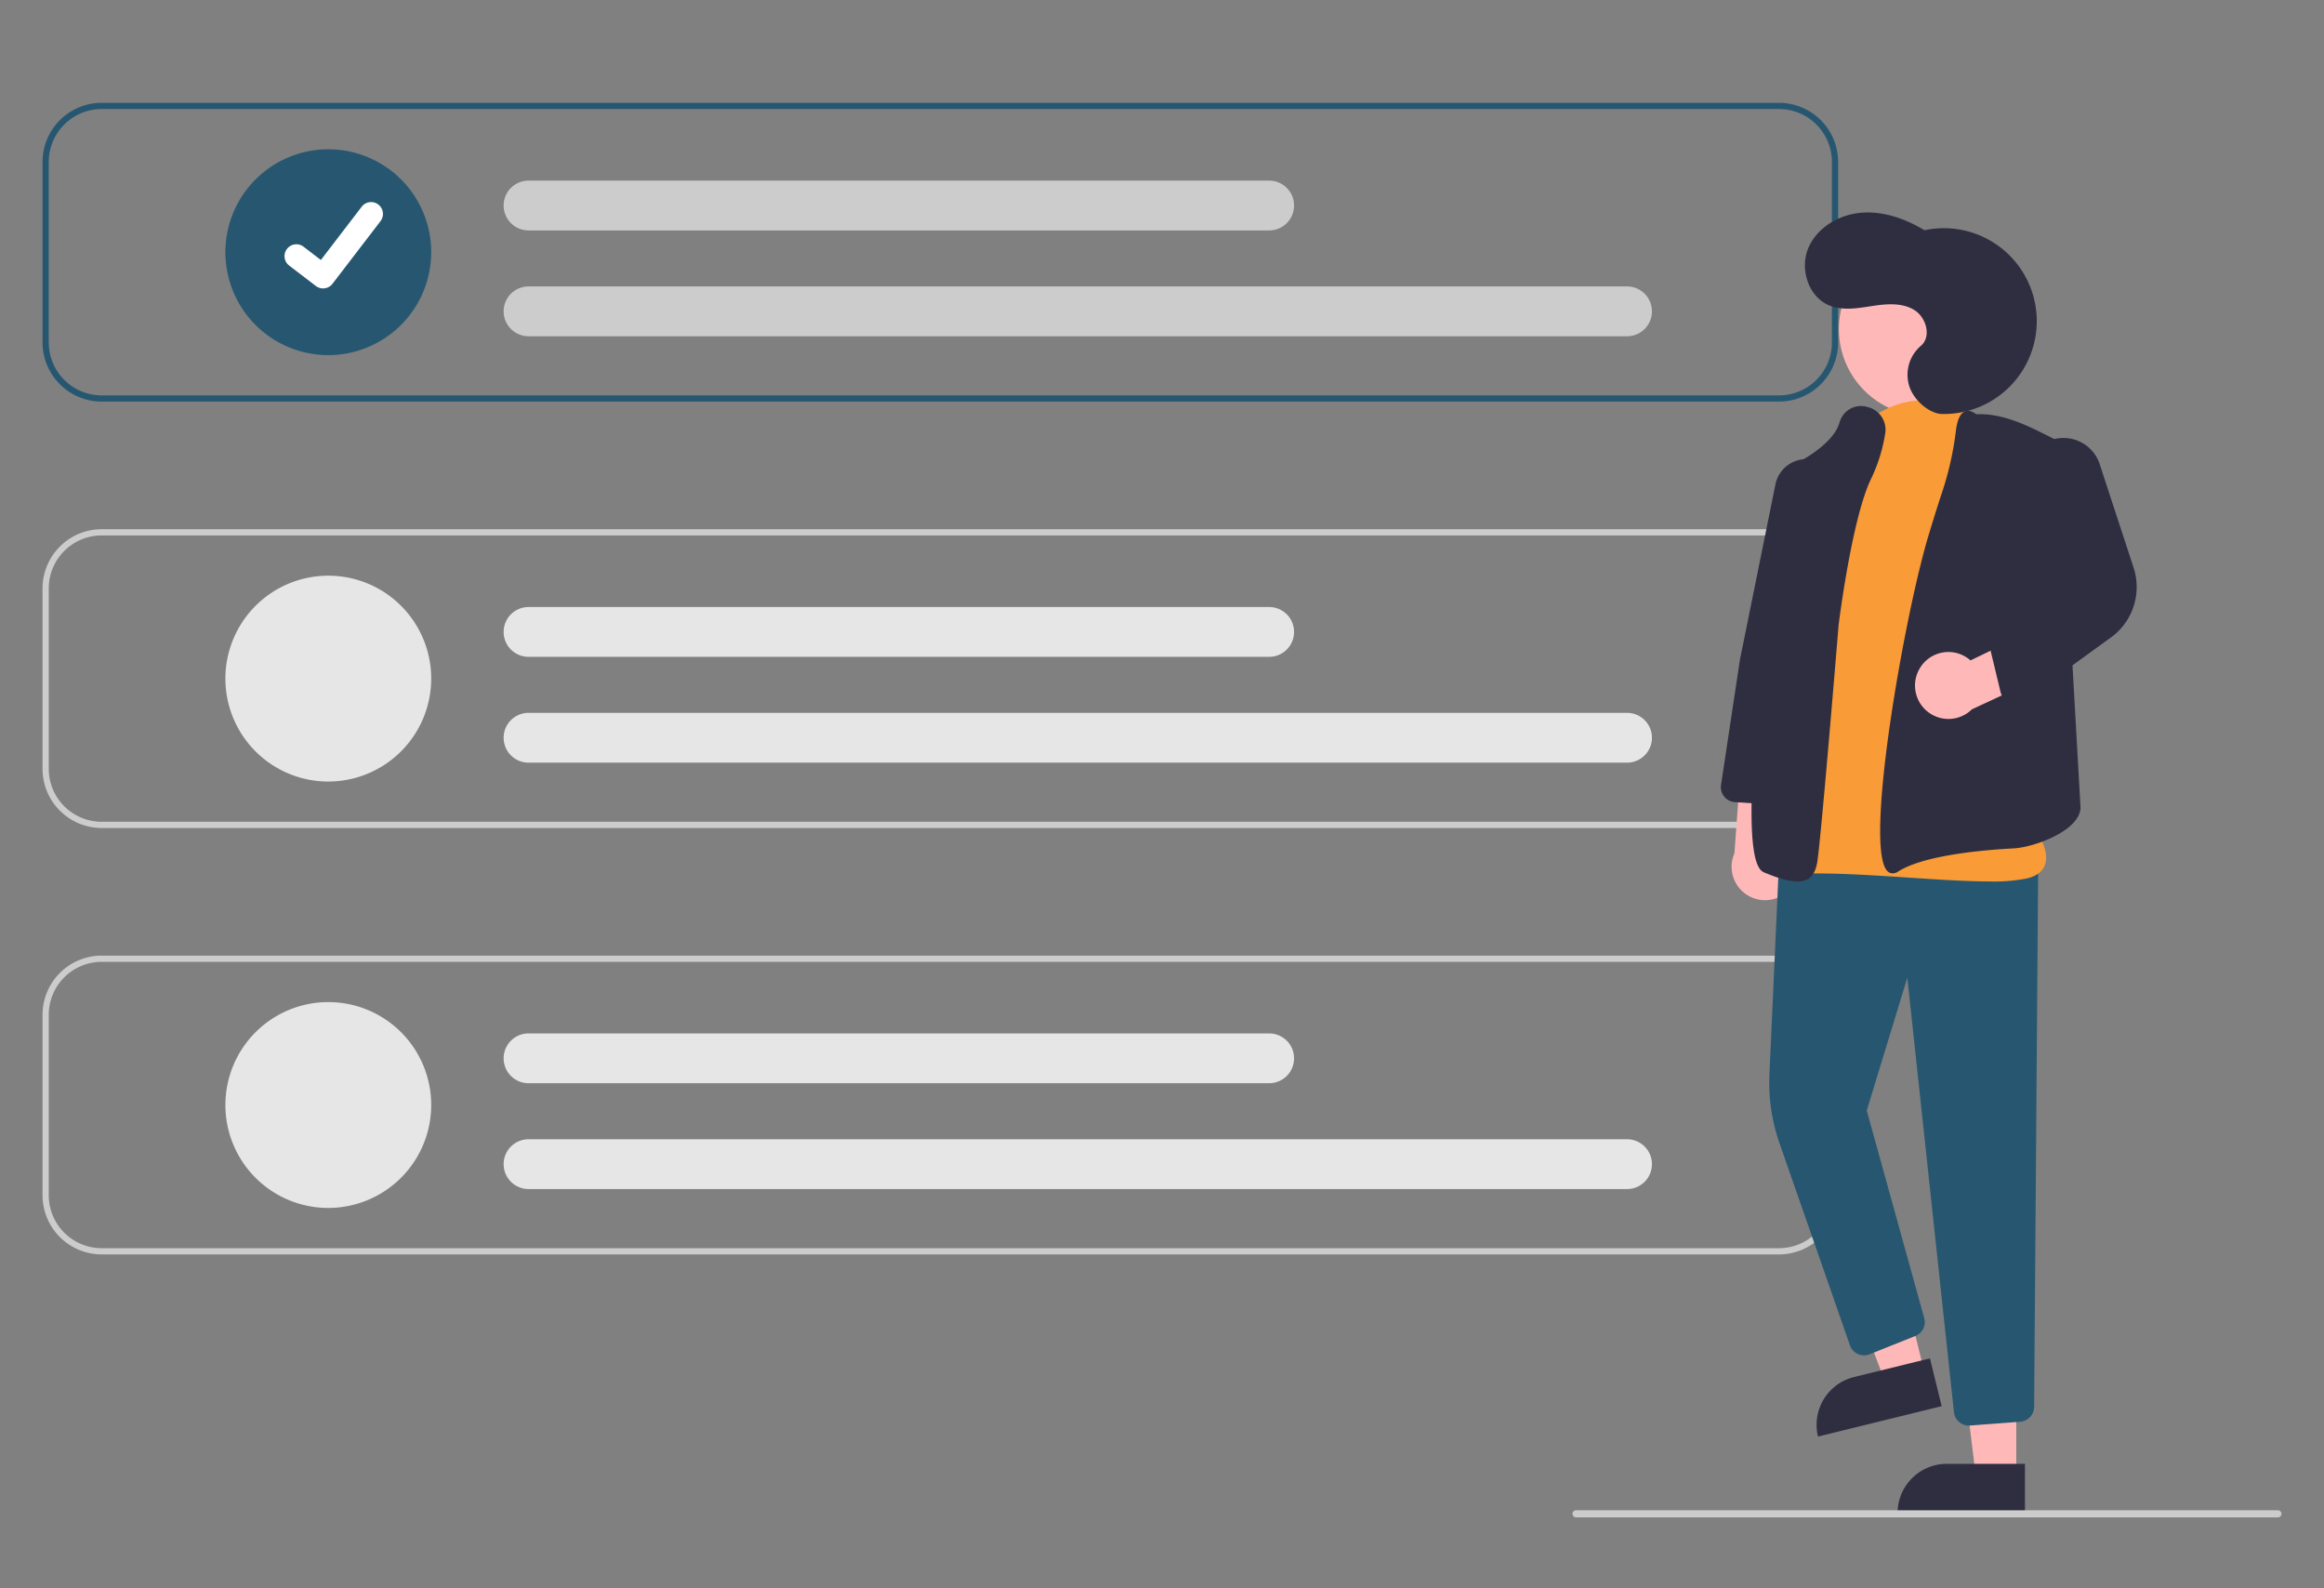 <svg width="655.62" height="448" xmlns="http://www.w3.org/2000/svg">
 <rect width="100%" height="100%" fill="#808080" stroke="none"/>
 <g>
  <title>background</title>
  <rect x="-1" y="-1" width="657.62" height="450" id="canvas_background" fill="none"/>
 </g>

 <g>
  <title>Layer 1</title>
  <path d="m501.874,353.827l-473.194,0a16.699,16.699 0 0 1 -16.68,-16.68l0,-50.919a16.699,16.699 0 0 1 16.68,-16.68l473.194,0a16.699,16.699 0 0 1 16.68,16.68l0,50.919a16.699,16.699 0 0 1 -16.68,16.68zm-473.194,-82.524a14.941,14.941 0 0 0 -14.924,14.924l0,50.919a14.941,14.941 0 0 0 14.924,14.925l473.194,0a14.941,14.941 0 0 0 14.924,-14.924l0,-50.919a14.941,14.941 0 0 0 -14.924,-14.924l-473.194,0z" fill="#ccc" id="svg_17"/>
  <path d="m501.874,233.553l-473.194,0a16.699,16.699 0 0 1 -16.68,-16.68l0,-50.919a16.699,16.699 0 0 1 16.68,-16.68l473.194,0a16.699,16.699 0 0 1 16.68,16.68l0,50.919a16.699,16.699 0 0 1 -16.68,16.68zm-473.194,-82.524a14.941,14.941 0 0 0 -14.924,14.924l0,50.919a14.941,14.941 0 0 0 14.924,14.924l473.194,0a14.941,14.941 0 0 0 14.924,-14.924l0,-50.919a14.941,14.941 0 0 0 -14.924,-14.924l-473.194,-0z" fill="#ccc" id="svg_16"/>
  <path d="m501.874,29l-473.194,0a16.695,16.695 0 0 0 -16.68,16.68l0,50.919a16.695,16.695 0 0 0 16.68,16.68l473.194,0a16.695,16.695 0 0 0 16.68,-16.68l0,-50.919a16.695,16.695 0 0 0 -16.68,-16.68zm14.924,67.599a14.946,14.946 0 0 1 -14.924,14.924l-473.194,0a14.946,14.946 0 0 1 -14.924,-14.924l0,-50.919a14.946,14.946 0 0 1 14.924,-14.924l473.194,0a14.946,14.946 0 0 1 14.924,14.924l0,50.919z" fill="#275770" id="svg_15"/>
  <path d="m505.437,250.188a9.377,9.377 0 0 0 -3.1,-14.04l1.853,-21.348l-12.698,-4.29l-2.194,30.184a9.428,9.428 0 0 0 16.138,9.495l0,-0z" fill="#ffb8b8" id="svg_1"/>
  <polygon points="568.805,416.162 557.373,416.161 551.936,372.065 568.809,372.066 568.805,416.162 " fill="#ffb8b8" id="svg_2"/>
  <path d="m549.207,412.894l22.048,0a0,0 0 0 1 0,0l0,13.882a0,0 0 0 1 0,0l-35.93,0a0,0 0 0 1 0,0l0,0a13.882,13.882 0 0 1 13.882,-13.882z" fill="#2f2e41" id="svg_3"/>
  <polygon points="542.855,386.902 531.753,389.63 515.947,348.107 532.332,344.08 542.855,386.902 " fill="#ffb8b8" id="svg_4"/>
  <path d="m387.326,611.794l22.048,0a0,0 0 0 1 0,0l0,13.882a0,0 0 0 1 0,0l-35.93,0a0,0 0 0 1 0,0l0,0a13.882,13.882 0 0 1 13.882,-13.882z" transform="rotate(-13.805 -467.446,-60.438) " fill="#2f2e41" id="svg_5"/>
  <path d="m555.425,402.104a4.21,4.21 0 0 1 -4.197,-3.779l-13.156,-122.553l-11.447,37.476l16.213,58.533a4.225,4.225 0 0 1 -2.505,5.056l-12.89,5.156a4.23,4.23 0 0 1 -5.565,-2.536l-19.871,-57.009a51.612,51.612 0 0 1 -2.835,-19.395l2.773,-61.523l73.043,3.093l-1.14,152.215a4.254,4.254 0 0 1 -3.912,4.186l-14.185,1.069q-0.164,0.012 -0.327,0.012z" fill="#275770" id="svg_6"/>
  <circle cx="543.328" cy="92.813" r="24.561" fill="#ffb8b8" id="svg_7"/>
  <path d="m561.389,248.625c-6.468,0 -14.504,-0.529 -22.817,-1.076c-11.36,-0.748 -23.106,-1.521 -31.875,-1.013a6.966,6.966 0 0 1 -6.232,-2.714c-9.039,-11.574 4.903,-56.708 5.501,-58.623l11.346,-50.468l0.488,0.11l-0.488,-0.11c2.496,-11.1 10.471,-19.288 20.813,-21.368c9.68,-1.944 19.043,1.931 25.048,10.375q0.478,0.672 0.955,1.379c19.552,28.957 8.493,100.896 7.752,105.539c1.033,1.237 6.618,8.232 5.083,13.091c-0.625,1.977 -2.321,3.324 -5.042,4.004a47.007,47.007 0 0 1 -10.533,0.874z" fill="#f99b36" id="svg_8"/>
  <path d="m507.094,248.647c-2.225,0 -5.226,-0.821 -9.272,-2.505c-1.739,-0.724 -7.031,-2.925 -0.606,-59.072c3.156,-27.58 7.677,-54.968 7.722,-55.241l0.043,-0.264l0.244,-0.11c0.116,-0.053 11.662,-5.345 13.67,-12.146q0.104,-0.353 0.234,-0.685a6.244,6.244 0 0 1 7.754,-3.808a6.561,6.561 0 0 1 4.942,7.488a46.024,46.024 0 0 1 -3.991,12.791c-5.433,11.21 -9.114,40.928 -9.15,41.227c-0.208,2.538 -5.138,62.672 -6.088,67.235c-0.332,1.594 -0.942,3.544 -2.733,4.49a5.842,5.842 0 0 1 -2.767,0.599z" fill="#2f2e41" id="svg_9"/>
  <path d="m533.925,246.343a2.018,2.018 0 0 1 -1.239,-0.425c-7.226,-5.491 4.468,-72.051 11.405,-95.016c1.389,-4.598 2.625,-8.537 3.676,-11.706l0,0a89.262,89.262 0 0 0 3.989,-17.506c0.382,-3.226 1.211,-5.068 2.537,-5.633c0.921,-0.393 2.005,-0.126 3.22,0.793c6.407,-0.316 12.632,2.302 18.402,5.181l5.192,2.59l5.826,103.149c-0.165,6.583 -13.141,11.23 -18.804,11.527c-9.089,0.477 -25.41,1.957 -32.6,6.509a3.006,3.006 0 0 1 -1.603,0.536z" fill="#2f2e41" id="svg_10"/>
  <path d="m501.468,226.989c-0.086,0 -0.172,-0.002 -0.259,-0.008l-11.768,-0.724a4.229,4.229 0 0 1 -3.923,-4.853l5.325,-35.279l10.024,-49.498a8.879,8.879 0 0 1 11.362,-6.709l0,0a8.928,8.928 0 0 1 6.108,9.879l-7.964,49.597l-4.715,33.947a4.251,4.251 0 0 1 -4.191,3.647z" fill="#2f2e41" id="svg_11"/>
  <path d="m541.67,188.374a9.377,9.377 0 0 1 14.225,-2.093l19.295,-9.32l8.524,10.344l-27.433,12.779a9.428,9.428 0 0 1 -14.611,-11.71l-0,0z" fill="#ffb8b8" id="svg_12"/>
  <path d="m568.473,198.383a4.232,4.232 0 0 1 -4.114,-3.242l-2.803,-11.649a4.211,4.211 0 0 1 1.94,-4.619l16.902,-10.116l-8.64,-31.634a10.819,10.819 0 0 1 0.379,-6.801a10.753,10.753 0 0 1 20.214,0.621l9.539,29.125a17.576,17.576 0 0 1 -6.421,19.773l-24.518,17.739a4.224,4.224 0 0 1 -2.478,0.803z" fill="#2f2e41" id="svg_13"/>
  <path d="m547.814,116.77a26.205,26.205 0 1 0 -4.91,-51.825c-5.401,-3.28 -11.681,-5.486 -17.975,-4.925s-12.518,4.298 -14.872,10.162s0.175,13.594 6.027,15.977c3.752,1.528 7.989,0.787 11.993,0.171s8.372,-1.018 11.856,1.048s5.051,7.605 1.93,10.188a10.738,10.738 0 0 0 -3.084,11.82c1.568,4.056 5.849,7.315 9.035,7.384z" fill="#2f2e41" id="svg_14"/>
  <path d="m92.619,100.172a29.032,29.032 0 1 1 29.032,-29.032a29.065,29.065 0 0 1 -29.032,29.032z" fill="#275770" id="svg_18"/>
  <path d="m459.005,94.843l-309.902,0a7.023,7.023 0 1 1 0,-14.047l309.902,0a7.023,7.023 0 1 1 0,14.047z" fill="#ccc" id="svg_19"/>
  <path d="m358.045,64.994l-208.943,0a7.023,7.023 0 1 1 0,-14.047l208.943,0a7.023,7.023 0 0 1 0,14.047z" fill="#ccc" id="svg_20"/>
  <path d="m92.619,220.445a29.032,29.032 0 1 1 29.032,-29.032a29.065,29.065 0 0 1 -29.032,29.032z" fill="#e6e6e6" id="svg_21"/>
  <path d="m459.005,215.117l-309.902,0a7.023,7.023 0 1 1 0,-14.047l309.902,0a7.023,7.023 0 1 1 0,14.047z" fill="#e6e6e6" id="svg_22"/>
  <path d="m358.045,185.268l-208.943,0a7.023,7.023 0 1 1 0,-14.047l208.943,0a7.023,7.023 0 0 1 0,14.047z" fill="#e6e6e6" id="svg_23"/>
  <path d="m92.619,340.719a29.032,29.032 0 1 1 29.032,-29.032a29.065,29.065 0 0 1 -29.032,29.032z" fill="#e6e6e6" id="svg_24"/>
  <path d="m459.005,335.391l-309.902,0a7.023,7.023 0 1 1 0,-14.047l309.902,0a7.023,7.023 0 0 1 0,14.047z" fill="#e6e6e6" id="svg_25"/>
  <path d="m358.045,305.542l-208.943,0a7.023,7.023 0 1 1 0,-14.047l208.943,0a7.023,7.023 0 0 1 0,14.047z" fill="#e6e6e6" id="svg_26"/>
  <path id="a0cfb668-db22-436f-bdef-92b50d362156" d="m91.136,81.352a3.321,3.321 0 0 1 -1.998,-0.664l-0.036,-0.027l-7.525,-5.756a3.344,3.344 0 1 1 4.069,-5.308l4.874,3.738l11.517,-15.026a3.343,3.343 0 0 1 4.686,-0.619l0.001,0.001l-0.071,0.099l0.073,-0.099a3.347,3.347 0 0 1 0.618,4.687l-13.547,17.666a3.345,3.345 0 0 1 -2.66,1.304l-0.003,0.004z" fill="#fff"/>
  <path d="m642.62,428l-198,0a1,1 0 0 1 0,-2l198,0a1,1 0 0 1 0,2z" fill="#ccc" id="svg_27"/>
 </g>
</svg>